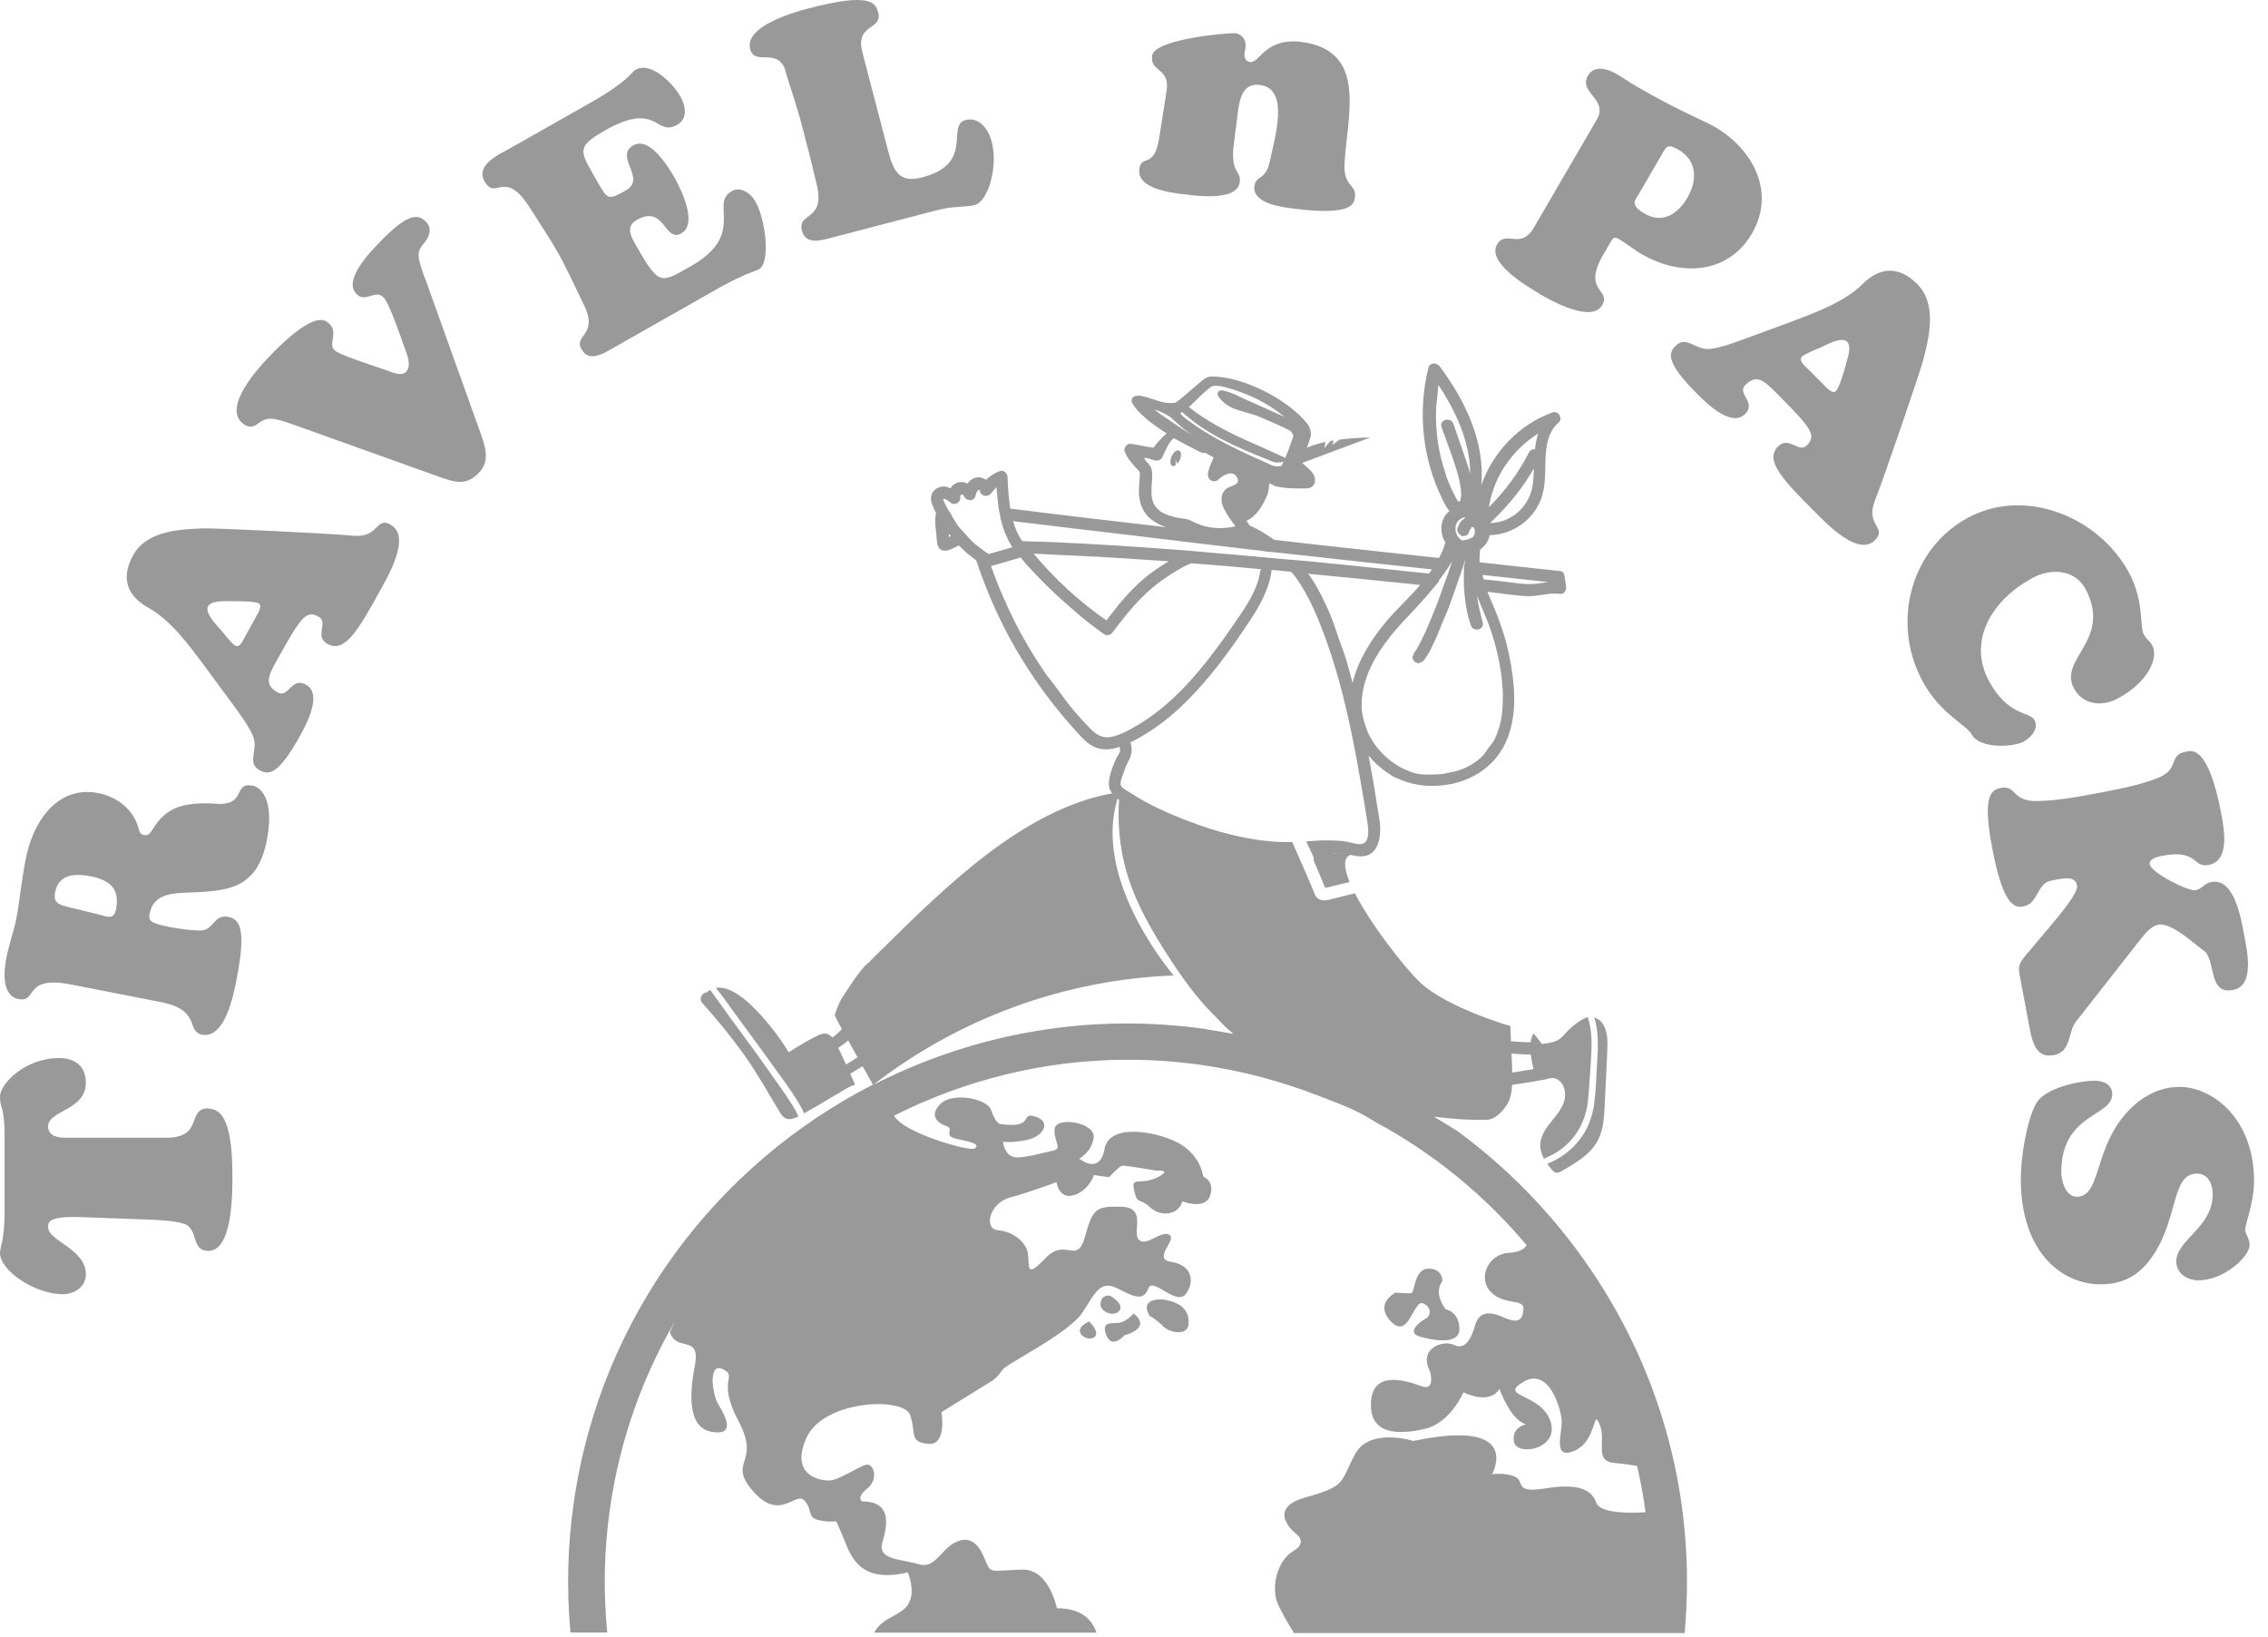 <svg width="158" height="114" viewBox="0 0 158 114" fill="none" xmlns="http://www.w3.org/2000/svg">
<g clip-path="url(#clip0_49_578)">
<path d="M75.35 92.97C75.81 93.5 77.05 93.21 75.88 92.04C75.88 92.04 74.89 92.43 75.35 92.97Z" fill="#999999"/>
<path d="M77.99 91.28C78.33 90.79 77.34 90.25 77.34 90.25C77.34 90.25 76.76 90.1 76.67 90.75C76.58 91.4 77.66 91.76 78 91.27L77.99 91.28Z" fill="#999999"/>
<path d="M78.97 91.48C78.97 91.48 78.48 92.08 77.94 92.13C77.4 92.19 76.69 92.02 77.08 93.01C77.47 94 78.35 92.99 78.35 92.99C78.35 92.99 80.29 92.53 78.97 91.48Z" fill="#999999"/>
<path d="M81.04 90.51C81.04 90.51 79.33 90.33 80.08 91.64C80.08 91.64 80.58 91.91 81.04 92.38C81.51 92.85 82.68 93.02 82.79 92.3C82.89 91.58 82.61 90.74 81.04 90.51Z" fill="#999999"/>
<path d="M99.52 88.36C98.52 88.35 98.55 90.02 98.34 90.06C98.13 90.1 97.21 90.03 97.21 90.03C97.21 90.03 95.69 90.81 96.92 92.06C98.14 93.3 98.47 90.55 99.11 90.77C99.75 91 99.72 91.66 99.29 91.86C98.86 92.07 98.02 92.81 98.85 93.07C99.68 93.32 101.69 93.75 101.67 92.54C101.64 91.33 100.73 91.2 100.73 91.2C100.73 91.2 99.81 90.13 100.48 89.23C100.48 89.23 100.54 88.37 99.54 88.36H99.52Z" fill="#999999"/>
<path d="M101.33 78.66C101.33 78.66 100.8 78.31 99.89 77.77C101.11 77.93 102.35 78.02 103.57 77.99C104.14 77.98 104.62 77.47 104.94 77C105.23 76.58 105.32 76.07 105.34 75.56C106.01 75.45 106.68 75.37 107.34 75.23C107.83 75.19 108.07 74.97 108.44 75.15C108.98 75.4 109.14 76.13 108.97 76.69C108.8 77.26 108.39 77.72 108.02 78.18C107.65 78.64 107.3 79.18 107.3 79.77C107.3 80.11 107.41 80.43 107.58 80.73C107.6 80.69 107.63 80.66 107.67 80.64C109.33 80 110.43 78.48 110.62 76.72C110.72 75.78 110.76 74.82 110.83 73.88C110.9 72.85 110.94 71.83 110.61 70.84C110.42 70.89 110.25 70.99 110.09 71.09C108.6 72.05 109.18 72.52 107.42 72.71L106.85 71.98C106.72 72.15 106.66 72.37 106.62 72.61C106.6 72.61 106.59 72.59 106.58 72.59C106.14 72.59 105.7 72.55 105.26 72.52C105.25 72.16 105.23 71.81 105.22 71.45C105.43 71.54 100.81 70.21 98.92 68.41C97.82 67.36 95.54 64.44 94.39 62.22C93.94 62.33 93.48 62.44 93.03 62.55C92.62 62.65 92.09 62.87 91.74 62.51C91.58 62.34 91.52 62.09 91.43 61.88C91.36 61.71 91.28 61.52 91.22 61.38C91.01 60.89 90.8 60.41 90.59 59.93C90.52 59.78 90.46 59.63 90.39 59.48C90.36 59.4 90.32 59.32 90.29 59.25C90.2 59.05 90.11 58.84 90.02 58.64C89.89 58.64 89.76 58.65 89.63 58.65C86.96 58.63 84.23 57.81 81.78 56.79C81.08 56.49 80.38 56.17 79.72 55.8C79.41 55.63 79.1 55.45 78.8 55.25C78.61 55.12 78.12 54.9 78.07 54.66C78.05 54.57 78.07 54.45 78.1 54.33C78.17 54.07 78.3 53.77 78.35 53.61C78.44 53.33 78.57 53.09 78.7 52.83C78.89 52.44 78.86 52.08 78.75 51.71C79.01 51.58 79.26 51.44 79.49 51.31C80.59 50.68 81.59 49.89 82.49 49.01C84.27 47.29 85.75 45.23 87.11 43.17C87.8 42.14 88.44 40.95 88.59 39.69C89.04 39.73 89.49 39.78 89.94 39.82C90.04 39.95 90.16 40.06 90.25 40.19C91.25 41.57 91.89 43.19 92.46 44.79C93.55 47.88 94.21 51.1 94.77 54.33C94.79 54.46 94.82 54.6 94.84 54.73C94.98 55.57 95.13 56.42 95.26 57.26C95.33 57.72 95.46 58.78 94.77 58.79C94.39 58.79 93.99 58.64 93.61 58.59C93.18 58.54 92.76 58.53 92.33 58.53C91.89 58.53 91.44 58.57 91 58.6C91.09 58.8 91.19 59 91.28 59.2C91.3 59.24 91.31 59.28 91.33 59.31C91.35 59.35 91.36 59.39 91.38 59.42C91.43 59.52 91.48 59.62 91.51 59.72C91.53 59.8 91.53 59.86 91.51 59.92C91.54 59.99 91.57 60.06 91.6 60.13C91.82 60.64 92.04 61.14 92.24 61.65C92.26 61.69 92.3 61.77 92.32 61.84C92.34 61.84 92.35 61.84 92.37 61.83C92.5 61.8 92.62 61.77 92.75 61.74C93.17 61.64 93.6 61.53 94.02 61.43C93.63 60.48 93.56 59.75 94.07 59.54C94.21 59.57 94.36 59.6 94.51 59.62C96.09 59.86 96.28 58.19 96.09 57.03C95.95 56.13 95.8 55.23 95.65 54.32C95.55 53.75 95.44 53.19 95.34 52.62C95.81 53.19 96.38 53.68 97.04 54.07C97.23 54.18 97.42 54.24 97.61 54.32C98.71 54.78 99.89 54.83 101.08 54.61C101.42 54.54 101.75 54.44 102.06 54.32C103.53 53.76 104.66 52.62 105.15 51.05C105.69 49.33 105.5 47.45 105.15 45.71C104.9 44.46 104.5 43.29 104 42.12C103.87 41.82 103.75 41.52 103.62 41.22C103.68 41.22 103.74 41.23 103.8 41.24C104.66 41.33 105.54 41.49 106.4 41.52C107.17 41.55 107.92 41.26 108.69 41.36C108.99 41.4 109.14 41.06 109.1 40.82C109.06 40.57 109.02 40.32 108.98 40.07C108.94 39.84 108.78 39.76 108.61 39.77C108.6 39.77 108.59 39.76 108.57 39.76C106.74 39.57 104.91 39.36 103.08 39.16C103.06 38.87 103.08 38.57 103.12 38.28C103.41 38.06 103.65 37.76 103.75 37.4C103.76 37.36 103.76 37.31 103.77 37.27C105.31 37.25 106.76 36.27 107.33 34.83C107.7 33.89 107.63 32.87 107.67 31.88C107.71 30.98 107.87 30.04 108.58 29.43C108.9 29.16 108.56 28.58 108.17 28.72C105.83 29.56 104 31.49 103.19 33.8C103.48 30.82 102.07 27.89 100.29 25.51C100.09 25.24 99.61 25.23 99.51 25.61C98.75 28.67 99.09 31.95 100.49 34.78C100.62 35.05 100.77 35.37 100.98 35.59C100.85 35.7 100.72 35.83 100.63 35.98C100.34 36.47 100.36 37.07 100.58 37.59C100.6 37.65 100.66 37.69 100.69 37.74C100.61 38.13 100.45 38.5 100.24 38.86C96.41 38.45 92.59 38.04 88.77 37.6C88.26 37.24 87.73 36.9 87.15 36.64C87.12 36.63 87.1 36.63 87.07 36.62C86.99 36.5 86.91 36.39 86.83 36.27C87.56 35.96 87.98 35.18 88.3 34.45C88.36 34.32 88.39 33.93 88.43 33.65L88.84 33.86C89.38 33.99 89.93 34.02 90.46 34.02C90.64 34.02 90.82 34.02 91 34.02C91.29 34.02 91.5 33.87 91.58 33.65C91.69 33.34 91.53 32.95 91.17 32.65C91.03 32.53 90.9 32.41 90.78 32.3L90.72 32.24L95.46 30.47C95.46 30.47 94.47 30.47 93.32 30.62L92.82 30.99L92.91 30.68C92.84 30.69 92.76 30.7 92.69 30.71L92.26 31.21L92.34 30.78C91.88 30.88 91.44 31.01 91.05 31.18C91.14 30.92 91.24 30.65 91.31 30.38C91.37 30.13 91.26 29.74 91.05 29.48C89.66 27.76 86.53 26.22 84.45 26.22H84.4C84.13 26.22 83.91 26.37 83.75 26.5C83.52 26.69 83.29 26.89 83.06 27.09C82.7 27.4 82.33 27.73 81.94 28.02C81.83 28.1 81.46 28.07 81.23 28.05C81.01 28.03 80.68 27.92 80.36 27.82C79.76 27.62 79.24 27.45 78.97 27.64C78.9 27.69 78.83 27.78 78.83 27.95C78.83 27.98 78.83 28 78.85 28.02C79.25 28.78 80.22 29.51 81.27 30.18C80.93 30.51 80.53 30.9 80.37 31.18C79.83 31.13 79.3 30.97 78.76 30.91C78.5 30.88 78.26 31.21 78.35 31.45C78.55 31.98 78.95 32.36 79.32 32.78C79.41 32.89 79.38 32.8 79.4 32.94C79.4 32.94 79.4 32.91 79.4 32.98C79.4 33.03 79.4 33.08 79.4 33.14C79.4 33.62 79.3 34.09 79.36 34.57C79.43 35.19 79.68 35.76 80.18 36.16C80.5 36.42 80.87 36.59 81.25 36.72C77.84 36.32 74.42 35.93 71.01 35.5C70.8 35.47 70.59 35.45 70.38 35.42C70.26 34.69 70.22 33.93 70.19 33.22C70.18 32.96 69.93 32.72 69.65 32.81C69.28 32.94 68.97 33.16 68.7 33.42C68.53 33.31 68.34 33.23 68.13 33.24C67.82 33.26 67.58 33.44 67.4 33.68C67.2 33.58 66.98 33.54 66.74 33.6C66.5 33.67 66.32 33.82 66.21 34.01C66.08 33.95 65.95 33.89 65.79 33.88C65.46 33.87 65.12 34.03 64.95 34.33C64.75 34.7 64.91 35.1 65.07 35.45C65.11 35.55 65.17 35.64 65.21 35.73C65.09 36.22 65.19 36.85 65.24 37.31C65.28 37.71 65.24 38.31 65.78 38.35C66.09 38.38 66.42 38.16 66.69 38.04C66.72 38.03 66.76 38.01 66.8 37.99C67.17 38.37 67.58 38.72 68.01 39.03C68.8 41.42 69.85 43.73 71.17 45.88C71.86 47.01 72.62 48.09 73.44 49.13C73.83 49.62 74.23 50.11 74.65 50.57C75.08 51.05 75.53 51.63 76.1 51.95C76.7 52.29 77.36 52.23 77.99 52.02C78.01 52.11 78.04 52.21 78.03 52.29C78 52.48 77.83 52.68 77.75 52.85C77.57 53.26 77.33 53.81 77.27 54.32C77.25 54.47 77.24 54.62 77.26 54.76C77.28 54.95 77.37 55.11 77.48 55.25C71.29 56.38 65.88 61.74 61.4 66.16C61.09 66.46 60.79 66.76 60.49 67.07C59.96 67.39 58.57 69.65 58.57 69.65C58.41 69.99 58.25 70.33 58.15 70.71C58.31 71.05 58.48 71.36 58.65 71.68C58.61 71.72 58.57 71.77 58.52 71.81C58.46 71.87 58.4 71.92 58.34 71.98C58.31 72.01 58.27 72.04 58.24 72.07C58.22 72.08 58.21 72.1 58.19 72.11C58.19 72.11 58.18 72.11 58.17 72.12C58.14 72.14 58.11 72.17 58.08 72.19C58.05 72.21 58.01 72.24 57.98 72.26C57.77 72 57.48 71.88 57.01 72.1C56.3 72.44 55.61 72.86 54.95 73.29C54.2 72.08 53.33 70.96 52.3 69.98C51.69 69.4 50.73 68.67 49.87 68.8C49.98 68.95 50.09 69.09 50.19 69.21C50.21 69.24 50.24 69.27 50.26 69.3C50.36 69.44 50.46 69.57 50.56 69.71C51.6 71.16 52.68 72.58 53.71 74.03C54.34 74.91 55.05 75.83 55.62 76.79C55.69 76.91 55.76 77.03 55.83 77.15C55.9 77.28 55.95 77.41 56.02 77.54C56.65 77.19 57.27 76.83 57.88 76.45C58.1 76.31 58.44 76.15 58.72 75.95L59.15 75.71C59.15 75.71 59.58 75.54 59.57 75.53C59.5 75.4 59.37 75.11 59.23 74.79L60.09 74.26C60.33 74.68 60.57 75.1 60.81 75.54C49.94 81.11 41.83 91.68 39.97 104.66C39.53 107.72 39.47 110.75 39.74 113.7H42.3C42.03 110.87 42.07 107.96 42.5 105.02C43.18 100.29 44.76 95.91 47.03 92.01C46.91 92.26 46.78 92.5 46.67 92.76C46.67 92.76 46.78 93.38 47.49 93.55C48.2 93.72 48.66 93.78 48.4 95.15C48.14 96.51 47.72 99.39 49.55 99.72C51.37 100.05 50.46 98.51 50.03 97.79C49.6 97.06 49.32 94.82 50.38 95.37C51.44 95.92 49.88 96.03 51.46 99C53.04 101.97 50.6 101.75 52.49 103.89C54.39 106.03 55.44 103.78 56.07 104.54C56.7 105.3 56.1 105.75 57.34 105.93C58.58 106.11 58.06 105.57 58.62 106.78C59.18 108 59.57 110.39 63.24 109.51C63.24 109.51 63.85 110.87 63.24 111.78C62.75 112.53 61.46 112.64 60.9 113.71H76.39C76.09 112.83 75.36 112.01 73.63 112.01C73.63 112.01 73.09 109.26 71.21 109.32C69.33 109.38 69.11 109.55 68.84 109.11C68.57 108.67 68.22 106.95 66.9 107.29C65.58 107.64 65.27 109.33 63.99 108.94C62.71 108.56 61.09 108.66 61.48 107.38C61.86 106.1 62.08 104.59 60.08 104.57C60.08 104.57 59.58 104.36 60.41 103.68C61.24 103 60.86 101.94 60.38 102.01C59.9 102.08 58.49 103.07 57.82 103.11C57.15 103.15 55 102.77 56.18 100.14C57.36 97.5 63.01 97.25 63.42 98.58C63.83 99.91 63.35 100.44 64.67 100.56C65.99 100.68 65.59 98.35 65.59 98.35L69.18 96.13C69.18 96.13 69.55 95.85 69.82 95.42C70.08 94.99 74.46 92.88 75.41 91.41C76.36 89.94 76.67 89.12 77.92 89.77C79.16 90.42 79.68 90.56 80 89.73C80.32 88.91 81.95 91.01 82.62 90.11C83.28 89.2 82.98 88.09 81.6 87.89C80.23 87.69 82.02 86.35 81.47 86C80.92 85.65 79.88 86.84 79.35 86.36C78.82 85.88 79.94 84.11 78.15 84.05C76.35 83.99 76.13 84.16 75.58 86.15C75.03 88.14 74.24 86.15 72.83 87.63C71.42 89.1 71.74 88.21 71.61 87.32C71.47 86.43 70.5 85.76 69.51 85.68C68.52 85.6 68.91 83.79 70.37 83.4C71.83 83.01 73.6 82.33 73.6 82.33C73.6 82.33 73.76 83.56 74.81 83.24C75.86 82.92 76.21 81.84 76.21 81.84L77.26 81.99C77.26 81.99 77.97 81.22 78.18 81.19C78.39 81.15 80.54 81.53 80.54 81.53C80.54 81.53 81.76 81.44 80.61 82.01C79.46 82.58 78.76 81.88 79.01 82.92C79.26 83.96 79.35 83.37 80.11 84.08C80.88 84.79 82.1 84.63 82.37 83.67C82.37 83.67 83.95 84.3 84.3 83.28C84.65 82.26 83.82 81.94 83.82 81.94C83.82 81.94 83.68 80.58 82.27 79.71C80.86 78.84 77.29 78.13 76.95 80.01C76.61 81.9 75.18 80.69 75.18 80.69C75.18 80.69 76.04 80.28 76.19 79.23C76.34 78.18 73.54 77.71 73.47 78.64C73.4 79.57 74.08 80 73.32 80.15C72.56 80.31 71.86 80.54 70.92 80.61C69.98 80.67 69.87 79.52 69.87 79.52C69.87 79.52 70.59 79.62 71.63 79.37C72.67 79.12 73.28 78.14 72.13 77.77C70.98 77.4 72.2 78.65 69.65 78.28C69.65 78.28 69.33 78.17 69.05 77.33C68.77 76.49 66.42 76.08 65.58 76.83C64.74 77.58 65.19 78.18 65.89 78.41C66.59 78.64 65.59 79.1 66.69 79.33C67.79 79.56 68.24 79.69 67.93 79.98C67.64 80.25 62.88 78.9 62.29 77.7C67.24 75.21 72.78 73.81 78.56 73.81C80.28 73.81 82.01 73.93 83.76 74.18C86.58 74.59 89.3 75.32 91.89 76.33C92.94 76.76 94.28 77.15 95.86 78.17C99.83 80.31 103.39 83.2 106.36 86.73C106.22 86.95 105.88 87.22 105.09 87.26C103.74 87.33 102.91 88.95 103.83 89.95C104.75 90.95 106.17 90.42 106.13 91.15C106.09 91.88 105.84 92.24 104.77 91.76C103.7 91.27 103.02 91.38 102.75 92.34C102.48 93.3 102.04 94.04 101.29 93.67C100.54 93.3 98.78 93.91 99.62 95.5C99.62 95.5 100.02 96.89 99.07 96.56C98.12 96.22 95.64 95.33 95.51 97.65C95.38 99.97 97.45 99.93 99.25 99.52C101.05 99.11 101.95 96.97 101.95 96.97C101.95 96.97 103.75 97.9 104.46 96.73C104.46 96.73 105.22 98.91 106.31 99.2C106.31 99.2 105.28 99.39 105.47 100.42C105.66 101.45 108.67 100.95 108.01 98.98C107.36 97.02 104.31 97.31 106.13 96.24C107.95 95.17 108.78 98.22 108.8 99.03C108.82 99.83 108.14 101.74 109.71 101.03C111.28 100.32 110.95 98 111.44 99.21C111.93 100.42 111.01 101.75 112.46 101.89C113.31 101.97 113.79 102.05 114.05 102.1C114.29 103.16 114.49 104.24 114.64 105.32C113.92 105.37 111.48 105.48 111.2 104.65C110.87 103.67 109.79 103.31 107.6 103.67C105.41 104.02 106.27 103.15 105.52 102.84C104.76 102.53 103.94 102.68 103.94 102.68C103.94 102.68 106.18 98.73 98.46 100.36C98.46 100.36 95.39 99.38 94.38 101.31C93.37 103.24 93.8 103.5 90.95 104.29C88.1 105.08 90.26 106.8 90.26 106.8C90.26 106.8 91.18 107.4 90.08 108.04C88.99 108.68 88.52 110.55 89.02 111.7C89.24 112.2 89.66 112.98 90.15 113.74H117.36C118.24 104.15 115.57 94.69 109.74 86.91C107.35 83.72 104.53 80.96 101.4 78.68L101.33 78.66ZM106.59 73.45C106.59 73.45 106.62 73.43 106.64 73.43C106.68 73.77 106.75 74.13 106.83 74.46C106.34 74.55 105.85 74.62 105.35 74.7C105.34 74.26 105.32 73.82 105.3 73.38C105.73 73.41 106.16 73.44 106.59 73.45ZM92.87 59.41C92.93 59.41 93 59.41 93.06 59.41C93.11 59.41 93.16 59.43 93.22 59.43C93.1 59.43 92.99 59.42 92.87 59.41ZM106.79 33.7C106.59 35.24 105.34 36.4 103.8 36.43C103.95 36.29 104.09 36.14 104.24 36C105.26 34.99 106.15 33.86 106.86 32.62C106.85 32.99 106.83 33.36 106.79 33.71V33.7ZM104.89 32.39C105.19 31.95 105.53 31.54 105.91 31.17C106.1 30.99 106.3 30.81 106.51 30.65C106.72 30.49 106.94 30.33 107.16 30.19C107.04 30.54 106.97 30.92 106.94 31.3C106.78 31.27 106.62 31.32 106.52 31.5C106.16 32.21 105.74 32.89 105.27 33.53C104.8 34.17 104.28 34.77 103.72 35.33C103.89 34.28 104.29 33.27 104.88 32.39H104.89ZM94.64 46.33C94.47 46.73 94.33 47.14 94.23 47.56C94.15 47.28 94.07 47 94 46.72C93.96 46.58 93.92 46.44 93.88 46.3C93.84 46.16 93.81 46.02 93.76 45.88C93.61 45.4 93.42 44.91 93.25 44.43C93.08 43.94 92.93 43.46 92.74 42.98C92.55 42.5 92.33 42.03 92.1 41.57C91.87 41.11 91.62 40.67 91.34 40.24C91.31 40.19 91.27 40.14 91.23 40.1C91.19 40.06 91.16 40 91.12 39.96C93.57 40.2 96.02 40.43 98.46 40.69C98.62 40.71 98.78 40.73 98.94 40.74C98.47 41.28 97.97 41.79 97.48 42.3C97.23 42.56 96.98 42.81 96.75 43.08C96.19 43.72 95.66 44.43 95.22 45.18C95 45.56 94.8 45.94 94.63 46.34L94.64 46.33ZM107.87 40.54C107.52 40.58 107.17 40.65 106.81 40.67C106.63 40.68 106.44 40.68 106.25 40.67C105.69 40.64 105.12 40.54 104.58 40.48C104.17 40.44 103.77 40.39 103.36 40.35C103.35 40.3 103.34 40.26 103.32 40.21C103.32 40.19 103.31 40.16 103.3 40.14C103.3 40.1 103.28 40.07 103.27 40.04C104.8 40.2 106.33 40.38 107.86 40.54H107.87ZM102.45 36.78C102.45 36.78 102.45 36.78 102.46 36.77L102.52 36.73C102.52 36.73 102.53 36.73 102.54 36.72C102.56 36.72 102.58 36.71 102.58 36.71C102.58 36.71 102.6 36.71 102.61 36.71C102.61 36.71 102.61 36.71 102.62 36.71C102.62 36.71 102.62 36.71 102.63 36.71C102.64 36.72 102.65 36.73 102.67 36.75C102.68 36.77 102.69 36.79 102.7 36.81C102.7 36.83 102.71 36.85 102.72 36.87C102.72 36.87 102.73 36.9 102.74 36.91C102.74 36.92 102.74 36.93 102.74 36.9C102.74 36.91 102.74 36.93 102.74 36.94C102.74 36.97 102.74 36.99 102.74 37.02C102.74 37.04 102.74 37.05 102.73 37.07C102.73 37.08 102.73 37.09 102.73 37.1C102.73 37.11 102.73 37.12 102.73 37.13C102.73 37.13 102.73 37.14 102.73 37.15C102.73 37.15 102.73 37.16 102.73 37.17C102.73 37.17 102.73 37.18 102.73 37.19C102.73 37.2 102.72 37.22 102.71 37.23C102.7 37.25 102.69 37.27 102.68 37.29C102.68 37.29 102.68 37.31 102.66 37.32C102.66 37.33 102.65 37.34 102.64 37.35C102.64 37.36 102.63 37.37 102.62 37.38C102.62 37.38 102.61 37.39 102.6 37.4C102.6 37.4 102.59 37.42 102.58 37.42C102.58 37.43 102.58 37.42 102.6 37.4C102.6 37.4 102.59 37.42 102.58 37.42C102.54 37.44 102.49 37.47 102.45 37.49C102.45 37.49 102.45 37.49 102.47 37.49C102.47 37.49 102.47 37.49 102.46 37.49C102.46 37.49 102.46 37.49 102.45 37.49C102.45 37.49 102.43 37.49 102.43 37.5C102.42 37.5 102.4 37.51 102.39 37.52C102.36 37.53 102.33 37.54 102.3 37.55C102.22 37.57 102.15 37.6 102.07 37.61C102.07 37.61 102.07 37.61 102.06 37.61C102.03 37.61 102.01 37.62 101.98 37.63C101.97 37.63 101.95 37.63 101.94 37.63C101.93 37.63 101.91 37.63 101.9 37.63C101.89 37.63 101.88 37.63 101.87 37.63C101.86 37.63 101.85 37.63 101.84 37.63C101.84 37.63 101.8 37.6 101.78 37.59C101.76 37.58 101.74 37.56 101.72 37.55C101.71 37.54 101.69 37.53 101.68 37.51C101.68 37.51 101.68 37.51 101.68 37.5C101.67 37.49 101.65 37.47 101.64 37.46C101.64 37.46 101.63 37.45 101.62 37.44C101.61 37.43 101.61 37.43 101.6 37.42C101.6 37.42 101.6 37.42 101.59 37.41C101.59 37.41 101.58 37.39 101.57 37.39C101.54 37.35 101.51 37.3 101.49 37.25C101.49 37.25 101.49 37.23 101.48 37.22C101.48 37.22 101.48 37.21 101.47 37.2C101.47 37.19 101.47 37.16 101.45 37.14C101.45 37.12 101.43 37.09 101.43 37.08C101.42 37.04 101.41 36.99 101.4 36.95C101.4 36.95 101.4 36.93 101.4 36.92C101.4 36.91 101.4 36.89 101.4 36.88C101.4 36.84 101.4 36.79 101.4 36.75C101.4 36.75 101.4 36.72 101.4 36.7C101.4 36.7 101.4 36.7 101.4 36.69C101.4 36.66 101.41 36.62 101.42 36.59C101.42 36.57 101.42 36.56 101.43 36.54C101.43 36.54 101.45 36.5 101.45 36.49C101.43 36.52 101.43 36.52 101.44 36.51C101.44 36.5 101.46 36.48 101.46 36.47C101.47 36.45 101.48 36.43 101.49 36.41C101.49 36.4 101.54 36.34 101.55 36.32C101.56 36.31 101.57 36.29 101.59 36.28C101.59 36.28 101.61 36.26 101.62 36.25C101.62 36.25 101.64 36.23 101.65 36.22C101.65 36.22 101.66 36.21 101.67 36.2C101.7 36.18 101.73 36.16 101.75 36.14C101.77 36.13 101.79 36.12 101.81 36.11C101.83 36.1 101.85 36.09 101.87 36.08C101.88 36.08 101.9 36.07 101.91 36.06C101.96 36.04 102.01 36.03 102.06 36.02C102.06 36.02 102.07 36.02 102.08 36.02C102.08 36.02 102.09 36.02 102.1 36.02C102.05 36.05 102.02 36.1 101.98 36.14C101.89 36.21 101.8 36.28 101.73 36.38C101.68 36.44 101.66 36.52 101.63 36.59C101.6 36.66 101.55 36.73 101.53 36.8C101.48 36.97 101.58 37.14 101.72 37.24C101.72 37.24 101.78 37.32 101.83 37.33C101.94 37.36 102.06 37.33 102.15 37.29C102.24 37.24 102.32 37.15 102.35 37.04C102.35 37.03 102.35 37.02 102.36 37C102.36 37 102.36 37 102.36 36.99V36.97C102.37 36.95 102.39 36.93 102.4 36.91C102.41 36.89 102.42 36.86 102.44 36.85C102.44 36.85 102.45 36.83 102.46 36.83C102.46 36.83 102.47 36.82 102.48 36.81C102.48 36.81 102.49 36.79 102.5 36.79C102.5 36.79 102.5 36.79 102.51 36.78H102.45ZM101.81 37.67C101.82 37.67 101.84 37.67 101.84 37.69C101.84 37.69 101.82 37.68 101.81 37.67ZM102.04 36.04C102.04 36.04 102.04 36.04 102.05 36.04C102.07 36.04 102.08 36.04 102.07 36.04C102.07 36.04 102.05 36.04 102.03 36.04H102.04ZM100.74 33.08C100.2 31.57 99.98 29.98 100.05 28.4C100.06 28.14 100.11 27.87 100.13 27.61C100.16 27.35 100.17 27.08 100.21 26.82C100.37 27.05 100.52 27.29 100.66 27.53C100.95 28.01 101.22 28.5 101.45 29.01C102.04 30.28 102.42 31.62 102.42 32.99C102.34 32.7 102.25 32.41 102.15 32.12C101.85 31.25 101.55 30.38 101.25 29.52C101.18 29.33 101.03 29.24 100.86 29.23C100.75 29.23 100.64 29.25 100.56 29.31C100.47 29.37 100.41 29.46 100.4 29.56C100.4 29.62 100.4 29.67 100.42 29.74C100.53 30.05 100.64 30.36 100.76 30.67C100.87 30.98 100.99 31.3 101.1 31.61C101.32 32.24 101.53 32.87 101.68 33.51C101.7 33.59 101.71 33.66 101.72 33.74C101.76 33.97 101.79 34.2 101.79 34.43C101.79 34.48 101.79 34.56 101.78 34.64C101.76 34.76 101.74 34.87 101.69 34.92C101.67 34.94 101.66 34.95 101.64 34.94C101.6 34.94 101.55 34.89 101.49 34.79C101.34 34.52 101.2 34.23 101.07 33.95C100.94 33.66 100.82 33.37 100.72 33.07L100.74 33.08ZM100.23 40.44C100.29 40.36 100.36 40.29 100.42 40.2C100.44 40.17 100.47 40.13 100.49 40.09C100.5 40.07 100.51 40.05 100.53 40.04C100.56 39.99 100.59 39.95 100.63 39.9C100.66 39.85 100.69 39.81 100.73 39.76C100.77 39.69 100.81 39.63 100.86 39.56C100.9 39.49 100.94 39.43 100.99 39.36C101.01 39.33 101.03 39.29 101.05 39.26C101.09 39.19 101.12 39.13 101.16 39.06C101.16 39.06 101.14 39.13 101.13 39.16C101.12 39.19 101.11 39.23 101.1 39.26C101.09 39.29 101.08 39.33 101.07 39.36C101.05 39.42 101.03 39.48 101.01 39.55C101.01 39.57 100.99 39.6 100.98 39.63C100.96 39.68 100.94 39.73 100.93 39.78C100.91 39.83 100.9 39.88 100.88 39.93C100.86 39.98 100.84 40.03 100.83 40.08C100.78 40.22 100.73 40.35 100.68 40.49C100.63 40.63 100.58 40.76 100.53 40.9C100.41 41.22 100.31 41.54 100.19 41.86C99.9 42.61 99.6 43.36 99.26 44.1C99.12 44.4 98.98 44.69 98.82 44.98C98.79 45.03 98.76 45.07 98.74 45.12C98.71 45.17 98.68 45.22 98.66 45.26C98.63 45.3 98.61 45.32 98.59 45.36C98.57 45.39 98.54 45.44 98.52 45.46C98.47 45.51 98.48 45.56 98.46 45.62C98.44 45.67 98.4 45.73 98.4 45.78C98.4 45.83 98.42 45.88 98.44 45.93C98.51 46.07 98.65 46.18 98.81 46.19C98.86 46.19 98.91 46.15 98.96 46.13C99.01 46.11 99.07 46.12 99.11 46.07C99.4 45.77 99.6 45.38 99.78 45C99.84 44.87 99.91 44.74 99.96 44.62C100.14 44.24 100.29 43.84 100.45 43.45C100.61 43.06 100.79 42.67 100.94 42.28C100.99 42.14 101.04 42 101.09 41.86C101.19 41.58 101.29 41.3 101.39 41.02C101.41 40.95 101.44 40.88 101.46 40.81C101.48 40.74 101.51 40.67 101.53 40.6C101.55 40.53 101.58 40.46 101.6 40.4C101.62 40.33 101.65 40.26 101.67 40.2C101.68 40.17 101.69 40.13 101.71 40.1C101.73 40.04 101.76 39.97 101.78 39.91C101.78 39.91 101.78 39.91 101.78 39.9C101.78 39.9 101.78 39.9 101.78 39.89C101.82 39.76 101.86 39.63 101.91 39.5C101.96 39.36 102 39.23 102.04 39.09C102.07 39 102.08 38.91 102.11 38.81C102.11 38.84 102.1 38.87 102.09 38.9C102.08 38.96 102.07 39.02 102.06 39.09C102.06 39.16 102.04 39.23 102.02 39.3C102.01 39.37 101.99 39.44 101.98 39.51C101.98 39.6 101.98 39.7 101.98 39.79C101.98 39.84 101.98 39.88 101.98 39.93C101.98 39.96 101.98 40 101.98 40.03C101.98 40.1 101.98 40.16 101.98 40.23C101.98 40.3 101.98 40.37 101.98 40.44C101.98 40.48 101.98 40.51 101.98 40.55C101.98 40.59 101.98 40.62 101.98 40.66C101.98 40.8 101.98 40.95 102 41.09C102.03 41.51 102.08 41.93 102.15 42.34C102.23 42.75 102.33 43.16 102.47 43.56C102.54 43.75 102.69 43.84 102.85 43.85C102.9 43.85 102.96 43.85 103.01 43.83C103.16 43.79 103.29 43.67 103.31 43.51C103.31 43.45 103.31 43.39 103.29 43.33C103.26 43.26 103.25 43.18 103.23 43.1C103.21 43.02 103.19 42.95 103.17 42.87C103.05 42.42 102.96 41.96 102.9 41.5C103.07 41.94 103.26 42.38 103.44 42.82C103.62 43.26 103.8 43.7 103.94 44.15C104.08 44.58 104.2 45.01 104.3 45.45C104.41 45.89 104.49 46.34 104.56 46.8C104.63 47.25 104.67 47.71 104.69 48.16C104.71 48.61 104.69 49.07 104.66 49.51C104.64 49.76 104.6 50 104.55 50.23C104.45 50.7 104.3 51.14 104.09 51.55C103.99 51.75 103.83 51.91 103.69 52.09C103.56 52.27 103.45 52.48 103.29 52.64C103.13 52.8 102.96 52.95 102.77 53.08C102.4 53.35 101.97 53.55 101.48 53.7C101.32 53.75 101.16 53.77 101 53.8C100.84 53.83 100.68 53.88 100.52 53.9C100.2 53.94 99.88 53.95 99.55 53.95C99.25 53.95 99.02 53.94 98.79 53.9C98.57 53.86 98.34 53.79 98.05 53.67C97.07 53.26 96.24 52.56 95.67 51.69C95.53 51.47 95.4 51.25 95.29 51.01C95.24 50.89 95.2 50.77 95.16 50.65C95.03 50.29 94.92 49.91 94.88 49.52C94.85 49.26 94.85 48.99 94.87 48.72C94.91 48.2 95.02 47.69 95.19 47.2C95.53 46.21 96.1 45.29 96.75 44.46C97.07 44.04 97.42 43.65 97.76 43.28C98.5 42.49 99.24 41.72 99.92 40.88C100.03 40.75 100.14 40.63 100.24 40.49L100.23 40.44ZM83.17 28.03C83.57 27.63 83.94 27.26 84.38 26.93C84.5 26.84 84.91 26.85 85.3 26.95C86.95 27.39 88.35 28.09 89.49 29.04L86.31 27.61C86.06 27.44 85.33 27.21 85.17 27.19C85.01 27.17 84.9 27.22 84.85 27.32C84.78 27.46 84.85 27.63 85.12 27.9C85.57 28.39 86.22 28.56 86.85 28.74C87.15 28.82 87.46 28.91 87.74 29.03L87.84 29.07C88.51 29.36 89.2 29.65 89.85 29.98C89.95 30.03 90.1 30.29 90.11 30.35C89.96 30.8 89.77 31.36 89.53 31.91C89.51 31.88 89.49 31.86 89.46 31.85C88.97 31.62 88.48 31.41 88 31.19C86.24 30.42 84.42 29.62 82.83 28.35C82.94 28.24 83.06 28.13 83.17 28.02V28.03ZM82.35 28.69C84.12 30.32 86.29 31.19 88.38 32.04L88.67 32.16C88.92 32.26 89.18 32.21 89.42 32.16C89.38 32.25 89.33 32.35 89.28 32.44C89.21 32.49 88.84 32.51 88.63 32.42L88.5 32.36C86.5 31.47 84.42 30.54 82.61 29.16C82.25 28.89 82.24 28.8 82.24 28.78C82.24 28.78 82.27 28.74 82.35 28.7V28.69ZM80.82 28.83C80.76 28.79 80.6 28.66 80.43 28.52C80.59 28.57 80.74 28.63 80.83 28.67C81.25 28.85 81.54 29.03 81.72 29.21C82.14 29.62 82.59 29.99 83.05 30.32C82.5 29.97 81.96 29.61 81.44 29.25C81.23 29.11 81.03 28.97 80.82 28.83ZM80.76 35.54C79.97 34.93 80.27 33.96 80.27 33.11C80.27 32.89 80.25 32.67 80.14 32.47C80.04 32.27 79.37 31.76 79.97 31.92C80.25 31.98 80.29 32.07 80.59 32.08C80.73 32.08 80.89 32 80.96 31.87C81.22 31.34 81.36 30.89 81.76 30.51C81.81 30.54 81.88 30.57 81.93 30.6C82.47 30.91 83.15 31.24 83.67 31.51C83.75 31.55 83.89 31.55 84.01 31.56C84.19 31.66 84.37 31.76 84.55 31.86C84.38 32.25 84.14 32.74 84.15 33.1C84.16 33.46 84.61 33.67 84.88 33.4C85.17 33.1 85.88 32.7 86.17 33.23C86.47 33.79 85.77 33.79 85.46 34.02C85 34.36 85.03 34.93 85.25 35.39C85.46 35.84 85.77 36.25 86.07 36.66C85.13 36.87 84.15 36.82 83.26 36.41C83 36.29 82.81 36.16 82.51 36.13C82.26 36.1 82.01 36.06 81.76 35.99C81.4 35.9 81.03 35.77 80.73 35.54H80.76ZM70.6 36.3C73.45 36.65 76.29 36.98 79.14 37.32C81.99 37.66 84.83 38.01 87.68 38.34C87.81 38.35 87.93 38.37 88.06 38.39C88.19 38.41 88.31 38.42 88.44 38.44C88.44 38.44 88.45 38.44 88.46 38.44C88.48 38.44 88.5 38.44 88.51 38.44C88.53 38.44 88.54 38.44 88.56 38.44C88.72 38.46 88.87 38.47 89.03 38.49C89.34 38.52 89.65 38.56 89.96 38.59C93.22 38.96 96.49 39.3 99.76 39.66C99.69 39.76 99.62 39.85 99.55 39.95C97.69 39.75 95.83 39.56 93.97 39.37C93.5 39.32 93.04 39.27 92.57 39.23C92.1 39.19 91.64 39.13 91.17 39.09C90.91 39.07 90.64 39.05 90.38 39.02C89.94 38.98 89.5 38.95 89.06 38.91C88.92 38.9 88.78 38.89 88.63 38.87C88.34 38.84 88.06 38.82 87.77 38.79C87.05 38.72 86.33 38.66 85.61 38.6C84.89 38.54 84.17 38.47 83.45 38.41C83.34 38.41 83.22 38.39 83.11 38.38C83 38.37 82.88 38.36 82.77 38.35C79.57 38.1 76.38 37.89 73.17 37.75C72.85 37.74 72.53 37.73 72.21 37.72C72.1 37.72 72 37.72 71.89 37.71C71.68 37.71 71.46 37.69 71.25 37.69C71.24 37.69 71.23 37.69 71.22 37.69C71.2 37.65 71.17 37.62 71.14 37.59C70.89 37.19 70.71 36.76 70.58 36.31L70.6 36.3ZM81.4 39.1C81.12 39.27 80.85 39.44 80.58 39.63C80.31 39.81 80.05 40.01 79.8 40.21C79.28 40.64 78.8 41.12 78.35 41.63C78.13 41.88 77.91 42.14 77.7 42.41C77.49 42.67 77.28 42.94 77.08 43.21C75.19 41.9 73.48 40.33 72.01 38.56C72.53 38.58 73.06 38.61 73.58 38.64C74.63 38.69 75.67 38.73 76.72 38.79C77.77 38.85 78.81 38.92 79.85 38.99C80.37 39.03 80.89 39.05 81.42 39.09L81.4 39.1ZM66.12 37.4C66.12 37.35 66.11 37.29 66.1 37.24C66.1 37.21 66.1 37.19 66.1 37.16C66.15 37.22 66.19 37.28 66.24 37.34C66.2 37.36 66.16 37.37 66.13 37.39L66.12 37.4ZM68.73 38.5C68.7 38.48 68.67 38.45 68.64 38.43C68.5 38.33 68.36 38.22 68.22 38.11C68.12 38.03 68.02 37.97 67.92 37.88C67.63 37.63 67.37 37.34 67.12 37.05C67.01 36.92 66.87 36.8 66.77 36.66C66.57 36.39 66.41 36.1 66.25 35.81C66.18 35.68 66.08 35.56 66.01 35.43C66 35.4 65.97 35.35 65.93 35.28C65.9 35.21 65.86 35.14 65.82 35.06C65.79 34.99 65.76 34.93 65.74 34.87C65.72 34.82 65.71 34.78 65.72 34.76C65.75 34.71 65.84 34.75 65.93 34.8C66.02 34.85 66.12 34.93 66.17 34.97C66.17 34.97 66.19 34.98 66.19 34.99C66.39 35.16 66.61 35.12 66.76 34.99C66.86 34.9 66.93 34.76 66.9 34.59C66.87 34.44 67.08 34.39 67.14 34.53C67.17 34.62 67.24 34.69 67.31 34.75C67.54 34.9 67.88 34.87 67.96 34.53C67.99 34.39 68.04 34.22 68.17 34.13C68.2 34.11 68.19 34.12 68.23 34.12C68.26 34.12 68.26 34.12 68.26 34.12C68.26 34.23 68.29 34.32 68.35 34.39C68.52 34.59 68.89 34.59 69.06 34.34C69.13 34.24 69.21 34.16 69.3 34.07C69.34 34.03 69.37 33.97 69.42 33.94C69.42 34.1 69.45 34.25 69.47 34.41C69.5 34.72 69.52 35.03 69.56 35.34C69.58 35.48 69.61 35.62 69.64 35.76C69.67 35.91 69.7 36.06 69.73 36.21C69.79 36.46 69.87 36.71 69.95 36.95C70.01 37.11 70.08 37.27 70.16 37.42C70.2 37.5 70.22 37.58 70.26 37.66C70.26 37.68 70.28 37.69 70.29 37.71C70.29 37.73 70.31 37.74 70.32 37.76C70.32 37.78 70.34 37.79 70.35 37.81C70.38 37.86 70.4 37.9 70.43 37.95C70.46 38 70.48 38.05 70.51 38.09C70.51 38.09 70.52 38.1 70.53 38.11C70.13 38.23 69.73 38.34 69.33 38.46C69.18 38.5 69.03 38.55 68.88 38.59C68.84 38.56 68.81 38.53 68.77 38.5H68.73ZM77.81 51.21C77.63 51.28 77.47 51.32 77.31 51.34C77.15 51.36 77.01 51.35 76.86 51.32C76.58 51.26 76.31 51.1 76.05 50.84C75.65 50.44 75.27 50.03 74.9 49.6C74.41 49.03 73.97 48.41 73.52 47.8C73.3 47.49 73.04 47.21 72.83 46.9C72.51 46.43 72.21 45.96 71.91 45.48C71.32 44.52 70.79 43.54 70.32 42.53C70.08 42.02 69.86 41.51 69.64 41C69.43 40.48 69.23 39.96 69.04 39.43C69.38 39.33 69.73 39.23 70.07 39.13C70.41 39.03 70.76 38.93 71.1 38.83C71.66 39.52 72.28 40.14 72.9 40.77C73.37 41.23 73.85 41.68 74.35 42.11C74.93 42.62 75.5 43.13 76.13 43.59C76.4 43.79 76.66 43.99 76.93 44.18C76.98 44.21 77.04 44.23 77.09 44.24C77.2 44.25 77.31 44.21 77.4 44.15C77.44 44.12 77.48 44.08 77.52 44.03C78.14 43.2 78.79 42.37 79.53 41.63C79.77 41.38 80.03 41.15 80.3 40.92C80.56 40.7 80.82 40.5 81.1 40.31C81.37 40.12 81.66 39.94 81.95 39.76C82.32 39.54 82.64 39.36 82.99 39.23C84.6 39.35 86.22 39.49 87.83 39.64C87.82 39.73 87.79 39.81 87.77 39.9C87.74 40.08 87.71 40.25 87.66 40.42C87.31 41.54 86.61 42.53 85.95 43.48C85.64 43.93 85.33 44.37 85.01 44.81C84.37 45.69 83.7 46.55 82.97 47.36C82.61 47.76 82.23 48.16 81.83 48.53C81.07 49.25 80.24 49.91 79.34 50.45C79.1 50.59 78.85 50.74 78.6 50.87C78.35 51 78.09 51.12 77.82 51.22L77.81 51.21ZM59.22 71.12C59.13 71.21 59.03 71.31 58.94 71.41C59.03 71.31 59.13 71.22 59.22 71.12ZM59.74 73.64L58.94 74.14C58.74 73.71 58.55 73.3 58.47 73.13C58.45 73.08 58.42 73.03 58.4 72.98C58.64 72.82 58.88 72.65 59.09 72.46C59.31 72.85 59.52 73.25 59.74 73.64ZM84.06 71.68C83.03 71.53 82 71.43 80.97 71.36C78.92 71.23 76.9 71.26 74.91 71.45C69.93 71.92 65.17 73.34 60.85 75.55C63.83 73.23 67.17 71.4 70.71 70.11C74.25 68.82 77.99 68.08 81.76 67.94C81.71 67.88 81.59 67.73 81.41 67.5C80.35 66.13 77.39 61.98 77.51 57.74C77.53 57.03 77.64 56.32 77.85 55.62C77.87 55.64 77.9 55.66 77.92 55.67C77.93 55.67 77.94 55.69 77.96 55.7C77.92 56.29 77.92 56.85 77.94 57.39C78.1 61.19 79.65 64.03 82.01 67.54C82.56 68.35 83.15 69.13 83.79 69.87C84.14 70.28 84.54 70.66 84.92 71.05C85.19 71.36 85.54 71.68 85.92 72.01C85.88 72.01 85.85 71.99 85.81 71.99C85.23 71.88 84.64 71.78 84.05 71.69L84.06 71.68Z" fill="#999999"/>
<path d="M110.98 77.29C110.67 79.01 109.41 80.43 107.79 81.05C107.89 81.19 107.99 81.32 108.1 81.45C108.18 81.55 108.27 81.65 108.4 81.67C108.54 81.7 108.69 81.63 108.81 81.55C109.8 80.99 110.85 80.37 111.35 79.35C111.7 78.64 111.75 77.82 111.79 77.03C111.85 75.76 111.91 74.5 111.97 73.23C112 72.53 112.02 71.77 111.59 71.22C111.46 71.05 111.27 70.94 111.07 70.87C111.38 71.91 111.33 72.99 111.26 74.07C111.19 75.14 111.18 76.24 110.99 77.29H110.98Z" fill="#999999"/>
<path d="M81.9 32.03L82.01 32.3C82.08 32.23 82.14 32.14 82.19 32.04C82.32 31.75 82.3 31.45 82.14 31.38C81.98 31.31 81.75 31.49 81.62 31.79C81.49 32.08 81.51 32.38 81.67 32.45C81.74 32.48 81.82 32.45 81.9 32.4V32.04V32.03Z" fill="#999999"/>
<path d="M49.23 69.12C48.92 69.13 48.65 69.55 48.92 69.85C49.98 71.03 50.98 72.26 51.9 73.55C52.81 74.83 53.55 76.2 54.37 77.53C54.71 78.09 55.14 78 55.63 77.75C55.56 77.63 55.51 77.5 55.44 77.38C55.37 77.26 55.3 77.14 55.23 77.02C55.06 76.75 54.88 76.48 54.71 76.22C54.48 75.88 54.24 75.55 54 75.21C53.06 73.86 52.09 72.54 51.12 71.22C50.95 71 50.79 70.77 50.63 70.54C50.42 70.25 50.21 69.96 50 69.67C49.91 69.55 49.82 69.43 49.74 69.31C49.71 69.27 49.68 69.23 49.65 69.18C49.6 69.1 49.54 69.02 49.47 68.94C49.39 68.98 49.31 69.05 49.23 69.11V69.12Z" fill="#999999"/>
<path d="M14.52 77.19C12.96 77.19 14.23 79.24 11.58 79.24H4.73C4.55 79.24 3.35 79.33 3.35 78.46C3.35 77.32 5.98 77.35 5.98 75.41C5.98 74.27 5.24 73.69 4.13 73.69C1.72 73.69 0 75.5 0 76.37C0 76.79 0.07 76.97 0.16 77.28C0.23 77.61 0.32 78.06 0.32 79.02V84.51C0.32 85.4 0.23 86 0.16 86.43C0.07 86.85 0 87.1 0 87.26C0 88.53 2.48 90.14 4.37 90.14C5.17 90.14 5.98 89.63 5.98 88.76C5.98 86.95 3.35 86.46 3.35 85.46C3.35 85.15 3.33 84.68 5.67 84.77L10.6 84.95C11.16 84.97 12.5 85.06 12.96 85.29C13.81 85.74 13.34 87.12 14.52 87.12C16.24 87.12 16.19 82.95 16.19 81.81C16.19 77.64 15.21 77.22 14.52 77.22V77.19Z" fill="#999999"/>
<path d="M17.57 54.72C16.23 54.46 17.18 56.12 15.09 55.98C12.67 55.82 11.53 56.3 10.66 57.72C10.5 57.96 10.36 58.23 10.03 58.16C9.77 58.11 9.73 57.94 9.66 57.72C9.31 56.38 8.17 55.5 6.85 55.24C3.94 54.67 2.28 57.32 1.8 59.79C1.66 60.49 1.56 61.22 1.45 61.93C1.35 62.66 1.26 63.37 1.12 64.07C1.03 64.51 0.9 64.96 0.77 65.39C0.66 65.84 0.53 66.27 0.44 66.73C0.27 67.61 0.09 69.34 1.29 69.58C2.65 69.85 1.57 67.91 4.96 68.57L11.2 69.79C14.05 70.35 12.94 71.83 14.07 72.06C15.67 72.37 16.28 69.27 16.48 68.22C17.18 64.67 16.69 64.01 15.9 63.86C14.85 63.65 14.94 64.83 13.9 64.81C13.27 64.8 12.38 64.67 11.75 64.55C10.37 64.28 10.34 64.09 10.43 63.61C10.67 62.41 11.72 62.23 12.78 62.18C15.8 62.07 17.9 62.02 18.59 58.52C19.07 56.05 18.4 54.87 17.57 54.71V54.72ZM8.08 63.34C7.94 64.06 7.48 63.86 6.92 63.7L4.86 63.2C4.19 63.02 3.68 62.95 3.84 62.14C4.09 60.87 5.23 60.82 6.31 61.03C7.67 61.3 8.36 61.91 8.08 63.33V63.34Z" fill="#999999"/>
<path d="M27.24 36.55C26.13 35.94 26.44 37.49 24.6 37.31C22.61 37.13 15.01 36.78 14.26 36.8C12.55 36.85 10.22 36.96 9.28 38.66C8.32 40.4 8.99 41.58 10.34 42.33C11.88 43.18 13.16 44.93 14.17 46.28L16.17 48.99C16.63 49.63 17.34 50.56 17.63 51.28C18.02 52.23 17.16 53.14 18.08 53.64C18.7 53.99 19.37 54.02 20.91 51.23C21.34 50.45 22.49 48.33 21.31 47.68C20.29 47.12 20.11 48.65 19.35 48.23C18.39 47.7 18.69 47.07 19.25 46.06C20.99 42.92 21.33 42.47 22.21 42.96C22.89 43.34 21.88 44.33 22.82 44.85C24.03 45.52 24.98 43.85 26.52 41.06C27.06 40.08 28.65 37.34 27.22 36.56L27.24 36.55ZM17.84 42.95L17.03 44.41C16.91 44.63 16.7 45.15 16.37 44.96C16.14 44.83 15.56 44.08 15.39 43.88C15.22 43.68 14.23 42.7 14.49 42.24C14.73 41.81 15.63 41.88 16.04 41.87C16.4 41.87 17.73 41.86 18.02 42.02C18.31 42.18 17.95 42.75 17.84 42.94V42.95Z" fill="#999999"/>
<path d="M29.6 19.38C28.95 17.58 29.06 17.56 29.65 16.79C29.97 16.36 30.08 15.84 29.65 15.42C29.09 14.88 28.39 14.86 26.44 16.88C25.82 17.52 23.85 19.53 24.85 20.49C25.49 21.11 26.12 20.14 26.7 20.69C27.09 21.06 27.82 23.2 28.02 23.76C28.17 24.28 28.81 25.42 28.26 25.92C27.9 26.26 27.11 25.83 26.69 25.71C25.48 25.29 23.63 24.71 23.29 24.38C22.86 23.96 23.57 23.16 22.96 22.57C22.72 22.34 22.04 21.43 18.79 24.8C18 25.62 15.6 28.23 16.83 29.42C17.17 29.75 17.56 29.82 17.92 29.54C18.62 29.01 18.95 29.05 20.46 29.58L30.6 33.21C31.69 33.59 32.46 33.86 33.36 32.93C34.2 32.06 33.77 31.03 33.44 30.06L29.61 19.38H29.6Z" fill="#999999"/>
<path d="M40.55 24.36C40.69 24.61 41.04 25.18 42.32 24.46L50.29 19.94C50.95 19.57 51.53 19.32 51.97 19.11C52.41 18.94 52.75 18.82 52.89 18.74C53.67 18.3 53.37 15.34 52.62 14.02C52.31 13.48 51.61 12.95 50.98 13.31C49.39 14.21 52.06 16.31 48.09 18.56C46.05 19.71 45.94 19.96 44.33 17.13C43.98 16.51 43.54 15.78 44.36 15.32C46.32 14.21 46.27 16.93 47.47 16.25C48.63 15.59 47.45 13.19 47 12.39C46.57 11.63 45.25 9.48 44.13 10.12C42.75 10.9 45.08 12.43 43.6 13.26C42.42 13.93 42.34 13.92 41.7 12.8C40.44 10.57 40 10.3 42.15 9.08C45.84 6.99 45.65 9.56 47.18 8.69C47.94 8.26 47.76 7.36 47.4 6.72C46.92 5.87 45.37 4.23 44.27 4.86C43.96 5.04 43.81 5.63 41.21 7.11L35.62 10.28C34.83 10.73 33.09 11.46 33.76 12.64C34.54 14.02 35.15 11.65 36.96 14.54C39.14 17.94 38.93 17.6 40.69 21.26C41.72 23.39 39.92 23.29 40.52 24.35L40.55 24.36Z" fill="#999999"/>
<path d="M54.73 5C55.09 6.2 55.51 7.38 55.85 8.67C56.18 9.94 56.54 11.32 56.91 12.91C57.5 15.43 55.52 14.75 55.87 16.08C56.13 17.07 57.22 16.74 57.91 16.56L65.11 14.68C65.84 14.49 66.33 14.43 66.77 14.41C67.18 14.37 67.5 14.38 67.89 14.28C68.88 14.02 69.53 11.55 69.09 9.87C68.88 9.05 68.24 8.11 67.27 8.36C65.89 8.72 67.92 11.39 64.26 12.35C62.73 12.75 62.27 12.06 61.87 10.51L60.08 3.65C59.55 1.62 61.5 2.13 61.18 0.88C60.99 0.15 60.58 -0.53 56.27 0.6C55.21 0.88 51.85 1.85 52.26 3.42C52.58 4.65 54.23 3.2 54.75 5.01L54.73 5Z" fill="#999999"/>
<path d="M82.35 13.51C83.26 13.63 86.19 14.06 86.37 12.68C86.48 11.84 85.68 12.12 85.96 9.97L86.18 8.27C86.31 7.27 86.38 5.73 87.79 5.92C89.87 6.19 88.79 9.65 88.47 11.21C88.17 12.63 87.49 12.16 87.39 12.96C87.23 14.2 89.36 14.43 90.15 14.53C94.31 15.07 94.34 14.13 94.39 13.73C94.51 12.78 93.55 13.06 93.67 11.3C93.89 7.91 95.24 3.52 90.67 2.92C89.41 2.76 88.68 3.13 88.19 3.52C87.69 3.93 87.43 4.37 87.07 4.32C86.74 4.28 86.67 3.95 86.7 3.69C86.72 3.56 86.76 3.43 86.77 3.29C86.83 2.85 86.57 2.39 86.09 2.32C85.65 2.26 80.42 2.71 80.26 3.88C80.11 5.05 81.53 4.7 81.27 6.33L80.75 9.64C80.4 11.8 79.51 10.72 79.37 11.78C79.2 13.11 81.45 13.4 82.34 13.52L82.35 13.51Z" fill="#999999"/>
<path d="M107.21 20.45C108.08 20.96 110.88 22.51 111.61 21.26C112.26 20.14 110.27 20.32 111.61 17.88L112.26 16.76C112.38 16.55 112.52 16.5 112.75 16.63C113.27 16.93 113.79 17.37 114.37 17.7C117.05 19.26 120.37 19.13 122.05 16.26C123.73 13.37 122.1 10.38 119.48 8.85C118.67 8.38 116.82 7.66 114.03 6.03C113.55 5.75 113.11 5.44 112.63 5.16C112.03 4.81 111.08 4.49 110.63 5.26C109.92 6.47 112.08 6.88 111.24 8.33L106.85 15.86C105.93 17.44 104.91 15.97 104.29 17.03C103.56 18.28 106.4 19.96 107.21 20.43V20.45ZM114.17 13.51L115.85 10.62C116.07 10.23 116.19 9.99 116.94 10.43C118.23 11.18 118.26 12.54 117.56 13.76C116.87 14.93 115.81 15.61 114.54 14.86C113.5 14.25 113.93 13.91 114.17 13.51Z" fill="#999999"/>
<path d="M130.61 34.88C131.34 33.02 133.79 25.81 133.98 25.09C134.41 23.43 134.94 21.16 133.57 19.79C132.17 18.39 130.84 18.7 129.75 19.79C128.5 21.03 126.47 21.77 124.89 22.37L121.74 23.53C121 23.8 119.91 24.22 119.14 24.3C118.11 24.41 117.48 23.34 116.74 24.08C116.23 24.58 116.01 25.22 118.27 27.47C118.9 28.1 120.62 29.79 121.57 28.84C122.39 28.02 120.97 27.42 121.59 26.81C122.36 26.04 122.88 26.5 123.7 27.32C126.24 29.86 126.57 30.32 125.86 31.03C125.31 31.58 124.63 30.34 123.87 31.09C122.89 32.07 124.23 33.44 126.48 35.7C127.27 36.49 129.46 38.78 130.61 37.63C131.51 36.73 129.93 36.6 130.61 34.89V34.88ZM128.6 25.38C128.51 25.73 128.14 27 127.9 27.24C127.66 27.48 127.22 26.97 127.06 26.81L125.88 25.63C125.71 25.46 125.27 25.11 125.53 24.84C125.72 24.65 126.6 24.3 126.84 24.2C127.08 24.09 128.29 23.41 128.67 23.79C129.02 24.14 128.7 24.99 128.59 25.38H128.6Z" fill="#999999"/>
<path d="M141.02 51.62C141.51 51.36 142.04 50.73 141.74 50.16C141.42 49.55 139.86 49.89 138.54 47.39C137.08 44.63 138.74 41.76 141.66 40.22C142.74 39.65 144.5 39.53 145.3 41.05C147.15 44.56 143.39 45.89 144.47 47.92C145.08 49.08 146.38 49.25 147.51 48.66C149.7 47.5 150.38 45.78 149.94 44.96C149.76 44.62 149.56 44.58 149.33 44.15C149.06 43.64 149.37 41.89 148.35 39.95C146.3 36.07 141.19 33.9 137.15 36.03C133.19 38.12 131.71 43.24 133.9 47.38C135.13 49.71 137 50.48 137.36 51.15C137.88 52.14 140.17 52.08 141.04 51.63L141.02 51.62Z" fill="#999999"/>
<path d="M143.01 73.51C144.35 73.26 144.01 71.94 144.63 71.14L149 65.57C149.35 65.14 149.78 64.52 150.37 64.4C151.29 64.23 152.98 65.84 153.5 66.19C154.41 66.81 153.77 69.29 155.56 68.95C157.12 68.66 156.53 66.14 156.33 65.08C156.13 64.03 155.67 61.12 154.05 61.43C153.57 61.52 153.41 61.91 152.96 62C152.46 62.1 149.87 60.79 149.76 60.2C149.69 59.81 150.32 59.66 150.6 59.61C153.18 59.12 152.71 60.46 153.87 60.24C155.38 59.95 154.93 57.68 154.74 56.65C153.83 51.85 152.65 52.28 152.29 52.35C150.95 52.6 151.98 53.61 150.15 54.25C148.86 54.74 147.28 55.02 145.92 55.28C144.67 55.52 143.26 55.76 142 55.79C140.13 55.87 140.52 54.66 139.38 54.88C138.63 55.02 138.13 55.57 138.78 59.03C139.51 62.89 140.26 63.27 140.96 63.13C142.03 62.93 141.86 61.53 142.91 61.33L143.37 61.24C144.01 61.12 144.59 61.1 144.7 61.67C144.8 62.17 143.44 63.77 143.07 64.22L141.53 66.05C140.62 67.13 140.56 67.16 140.72 68.02L141.42 71.75C141.58 72.6 141.9 73.7 143 73.49L143.01 73.51Z" fill="#999999"/>
<path d="M157.03 82.26C157.03 77.93 154.15 75.7 151.83 75.7C150.22 75.7 148.86 76.59 147.88 77.82C145.89 80.3 146.3 83.35 144.69 83.35C143.84 83.35 143.6 82.12 143.6 81.63C143.6 77.53 147.15 77.79 147.15 76.21C147.15 75.54 146.55 75.27 145.95 75.27C144.81 75.27 142.45 75.78 141.85 76.85C141.16 78.12 140.78 80.64 140.78 82.11C140.78 87.31 143.72 89.45 146.33 89.45C148 89.45 149.12 88.76 150.03 87.38C151.75 84.79 151.28 81.74 153.04 81.74C153.84 81.74 154.15 82.48 154.15 83.17C154.15 85.49 151.61 86.36 151.61 87.85C151.61 88.68 152.37 89.17 153.13 89.17C155 89.17 156.72 87.47 156.72 86.72C156.72 86.25 156.41 85.94 156.41 85.63C156.41 85.3 157.03 83.69 157.03 82.26Z" fill="#999999"/>
</g>
<defs>
<clipPath id="clip0_49_578">
<rect width="157.03" height="113.72" fill="white"/>
</clipPath>
</defs>
</svg>
